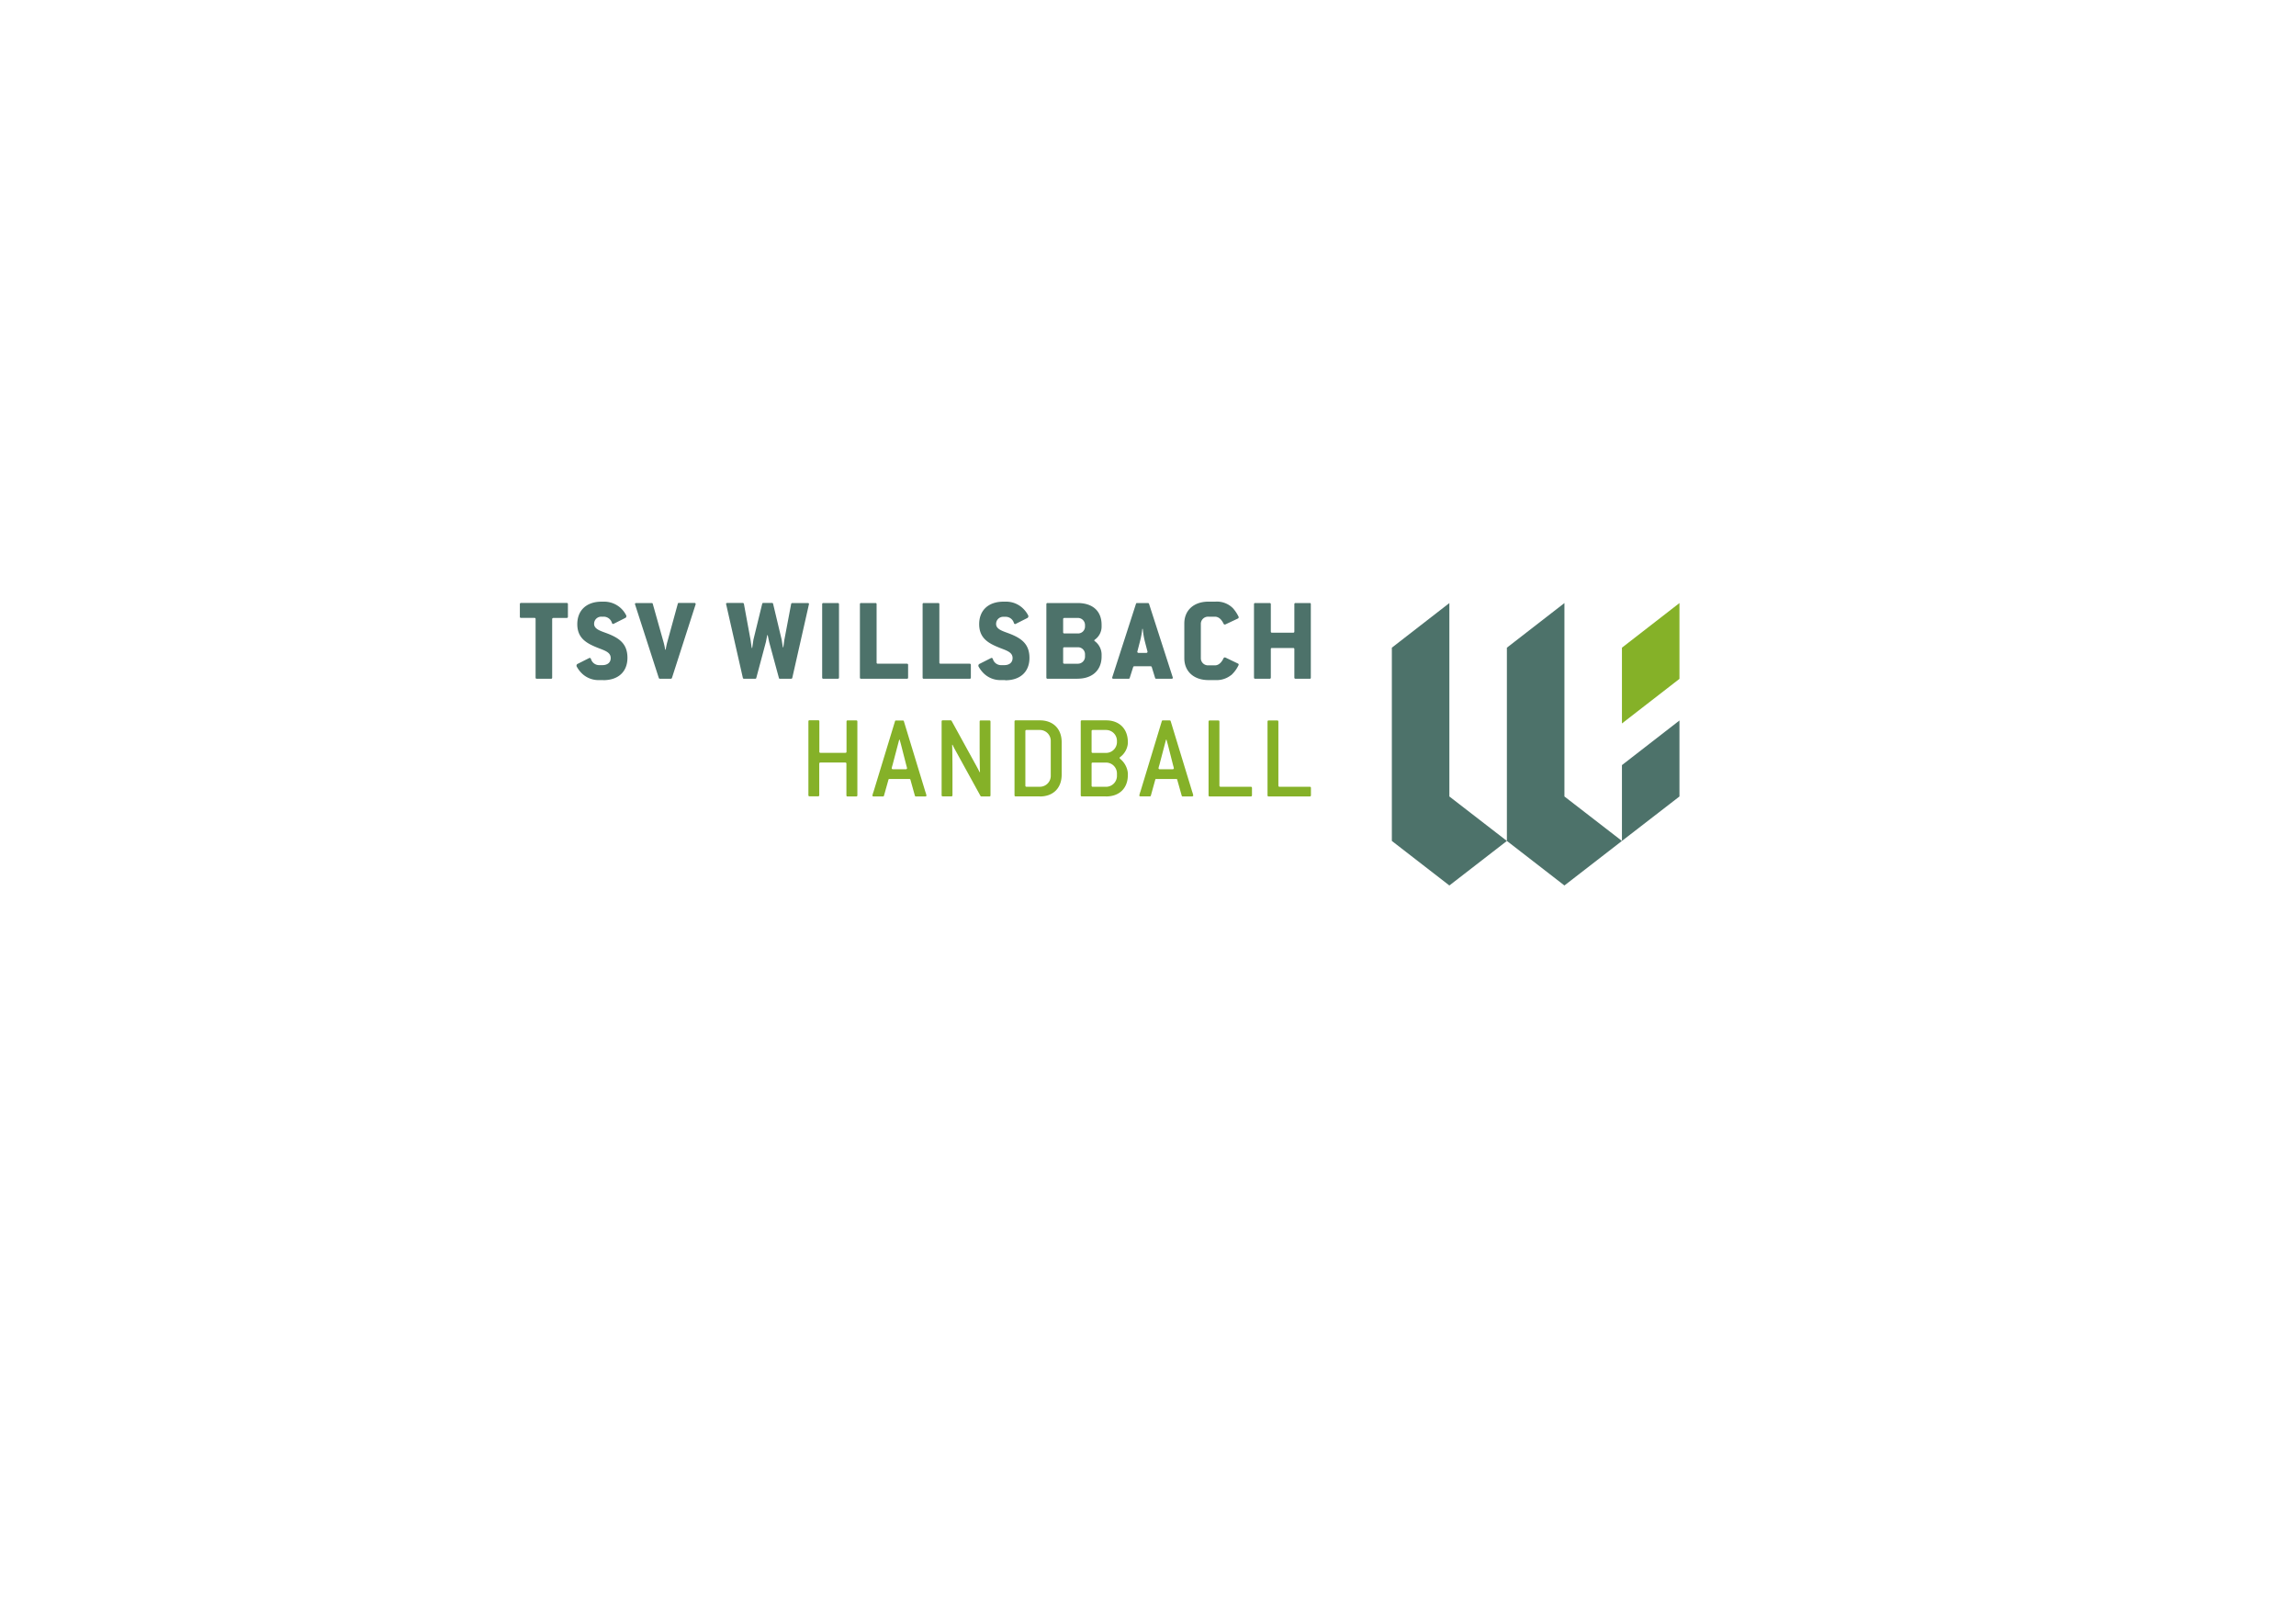 <svg id="Ebene_1" data-name="Ebene 1" xmlns="http://www.w3.org/2000/svg" viewBox="0 0 841.89 595.28"><defs><style>.cls-1{fill:#4d726a;}.cls-2{fill:#85b128;}</style></defs><title>Zeichenfläche 1</title><path class="cls-1" d="M594.73,280.5v27.8L615.82,292V264.14Zm-42.19-43.05V308.3L531.45,292V221.09l-21.09,16.36V308.3l21.09,16.33,21.1-16.33,21.09,16.33,21.09-16.33L573.64,292V221.09Z"/><polygon class="cls-2" points="594.73 237.45 594.73 265.23 615.82 248.88 615.82 221.09 594.73 237.45"/><path class="cls-1" d="M207.85,226.55H203c-.4,0-.53.17-.53.48V248.4c0,.31-.13.44-.4.44h-5.24a.39.39,0,0,1-.44-.44V227c0-.31-.09-.48-.49-.48h-4.84c-.27,0-.44-.09-.44-.4v-4.63a.4.4,0,0,1,.44-.44h16.78a.39.39,0,0,1,.4.44v4.63c0,.31-.13.4-.4.4"/><path class="cls-1" d="M221.24,249.33h-1.41a8.75,8.75,0,0,1-6.83-2.82,10.06,10.06,0,0,1-1.45-2,.76.76,0,0,1,.13-1.06l4.36-2.2c.27-.13.53,0,.66.35a3.12,3.12,0,0,0,3.13,2.25h1.1c1.59,0,3-.79,3-2.6,0-2.2-2.3-2.77-4.94-3.83-4.05-1.63-7.31-3.53-7.31-8.6s3.39-8.24,8.9-8.24h.66a9,9,0,0,1,8.28,4.85.76.76,0,0,1-.13,1.06l-4.36,2.2c-.26.13-.53.05-.66-.35a3.14,3.14,0,0,0-3.13-2.25h-.66a2.59,2.59,0,0,0-2.73,2.65c0,2,2.6,2.64,5,3.56,4.19,1.64,7.22,3.71,7.22,8.86,0,5-3.25,8.2-8.85,8.2"/><path class="cls-1" d="M246.39,248.54a.46.46,0,0,1-.44.3H242a.46.46,0,0,1-.44-.3l-8.68-26.88c-.13-.36,0-.58.45-.58h5.59c.26,0,.4.09.44.31l3.92,13.92a22.13,22.13,0,0,1,.62,2.87h.18c.13-.71.35-1.89.61-2.82l3.84-14c0-.22.17-.31.44-.31h5.64a.41.41,0,0,1,.44.58Z"/><path class="cls-1" d="M290.52,248.49a.42.42,0,0,1-.44.35H286a.35.35,0,0,1-.4-.31l-3.57-13.17-.53-2.51h-.17s-.45,2.33-.49,2.51l-3.52,13.17c-.05.23-.18.31-.44.31h-4.06a.42.42,0,0,1-.44-.35l-6.13-27c-.08-.31.14-.44.45-.44h5.64a.43.43,0,0,1,.44.36l2.42,13.13.44,3h.18l.44-3,3.21-13.13c.05-.23.18-.36.36-.36h3.3c.18,0,.31.13.36.36l3.12,13.08.45,2.82h.17s.35-2.64.4-2.86l2.46-13a.39.39,0,0,1,.4-.36h5.69c.3,0,.53.13.44.44Z"/><path class="cls-1" d="M307.16,248.84h-5.24a.4.4,0,0,1-.45-.44V221.52a.4.4,0,0,1,.45-.44h5.24a.42.42,0,0,1,.48.44V248.4c0,.31-.17.44-.48.44"/><path class="cls-1" d="M332.58,248.84H315.75a.39.39,0,0,1-.44-.44V221.52a.39.39,0,0,1,.44-.44H321a.39.39,0,0,1,.43.44v21.37c0,.31.14.44.49.44h10.62a.4.4,0,0,1,.44.45v4.62c0,.31-.13.44-.44.44"/><path class="cls-1" d="M355.57,248.84H338.74a.39.39,0,0,1-.44-.44V221.52a.39.39,0,0,1,.44-.44H344a.39.39,0,0,1,.44.44v21.37c0,.31.14.44.49.44h10.62a.4.4,0,0,1,.44.45v4.62c0,.31-.13.44-.44.44"/><path class="cls-1" d="M368.6,249.33h-1.41a8.75,8.75,0,0,1-6.83-2.82,11,11,0,0,1-1.46-2,.77.77,0,0,1,.14-1.06l4.36-2.2c.26-.13.53,0,.66.35a3.12,3.12,0,0,0,3.13,2.25h1.1c1.59,0,3-.79,3-2.6,0-2.2-2.3-2.77-4.94-3.83-4.05-1.63-7.31-3.53-7.31-8.6s3.39-8.24,8.9-8.24h.66a8.89,8.89,0,0,1,7,3,9.37,9.37,0,0,1,1.33,1.89.77.77,0,0,1-.14,1.06l-4.36,2.2c-.27.13-.53.05-.66-.35a3.14,3.14,0,0,0-3.13-2.25h-.66a2.59,2.59,0,0,0-2.73,2.65c0,2,2.6,2.64,5,3.56,4.19,1.64,7.23,3.71,7.23,8.86,0,5-3.27,8.2-8.86,8.2"/><path class="cls-1" d="M397.85,239.81a2.57,2.57,0,0,0-2.73-2.51h-4.81a.42.42,0,0,0-.48.48v5.11c0,.31.13.44.48.44h4.81a2.62,2.62,0,0,0,2.73-2.51Zm0-10.71a2.6,2.6,0,0,0-2.73-2.55h-4.81c-.35,0-.48.17-.48.48v4.72a.42.42,0,0,0,.48.48h4.81a2.54,2.54,0,0,0,2.73-2.51Zm-2.73,19.74h-11a.4.4,0,0,1-.44-.44V221.52a.4.4,0,0,1,.44-.44h11c5.51,0,8.81,2.91,8.81,8v.84a5.87,5.87,0,0,1-2.47,4.58c-.26.22-.31.35,0,.58a6.18,6.18,0,0,1,2.47,4.71v.92c0,4.85-3.26,8.11-8.81,8.11"/><path class="cls-1" d="M419.82,235.27a28.63,28.63,0,0,1-.79-4.71h-.18a30,30,0,0,1-.88,4.71l-.92,3.57c-.09.26.09.53.53.53h2.68c.4,0,.57-.27.49-.53Zm9.74,13.57H424a.4.4,0,0,1-.45-.3l-1.23-4c-.09-.22-.18-.27-.48-.27H416c-.31,0-.4.05-.49.27l-1.27,4c-.09.22-.18.3-.4.3h-5.55c-.4,0-.58-.22-.44-.57l8.68-26.88a.39.39,0,0,1,.44-.31h3.92a.43.43,0,0,1,.44.31L430,248.27c.13.35,0,.57-.44.57"/><path class="cls-1" d="M451.45,247.48a8.56,8.56,0,0,1-5.78,1.85h-2.55c-5.46,0-8.86-3.26-8.86-8V228.57c0-4.76,3.4-8,8.86-8h2.55a8.28,8.28,0,0,1,6.44,2.43,13.58,13.58,0,0,1,2,3,.52.52,0,0,1-.18.75l-4.58,2.16a.52.52,0,0,1-.71-.27c-.84-1.76-1.94-2.55-3.17-2.55h-2.38a2.63,2.63,0,0,0-2.77,2.55v12.74a2.63,2.63,0,0,0,2.77,2.55h2.38c1.23,0,2.33-.83,3.17-2.6a.53.53,0,0,1,.71-.26l4.58,2.2c.31.14.31.4.18.66a11.76,11.76,0,0,1-2.69,3.62"/><path class="cls-1" d="M480.25,248.84h-5.2a.4.4,0,0,1-.44-.44V238c0-.31-.13-.44-.48-.44h-7.67c-.35,0-.48.13-.48.44V248.4a.4.4,0,0,1-.44.44h-5.29a.4.4,0,0,1-.44-.44V221.52a.4.4,0,0,1,.44-.44h5.29a.41.41,0,0,1,.44.44v10c0,.31.13.44.48.44h7.67c.35,0,.48-.13.48-.44v-10a.4.4,0,0,1,.44-.44h5.2c.31,0,.4.13.4.44V248.4c0,.31-.09.44-.4.44"/><path class="cls-2" d="M313.9,292h-3.1c-.31,0-.44-.13-.44-.44V280c0-.31-.14-.44-.45-.44h-9.07c-.3,0-.44.13-.44.44v11.5c0,.31-.13.44-.44.44h-3.09c-.31,0-.45-.13-.45-.44v-27c0-.31.14-.44.45-.44H300c.31,0,.44.13.44.44v11.06a.38.38,0,0,0,.44.44h9.07c.31,0,.45-.14.45-.44V264.55c0-.31.13-.44.44-.44h3.1c.3,0,.44.13.44.44v27c0,.31-.14.44-.44.44"/><path class="cls-2" d="M332.33,280.6l-1.91-7.47c-.09-.35-.44-1.6-.53-1.95h-.17c-.09.35-.45,1.68-.53,2l-1.91,7.26a10.15,10.15,0,0,0-.31,1.19c0,.22.18.4.49.4h4.64c.31,0,.49-.18.49-.4a7.07,7.07,0,0,0-.26-1m6.9,11.37h-3.32a.4.4,0,0,1-.45-.31l-1.63-5.84c-.05-.22-.22-.26-.44-.26h-7.17c-.22,0-.4,0-.44.26l-1.64,5.84a.39.39,0,0,1-.44.31h-3.32c-.31,0-.49-.13-.49-.35a10.94,10.94,0,0,1,.45-1.51l7.83-25.69c0-.23.22-.31.44-.31H331c.22,0,.4.08.44.31l7.87,25.83a8.73,8.73,0,0,1,.4,1.37c0,.22-.18.35-.48.35"/><path class="cls-2" d="M362.75,292h-2.84a.48.48,0,0,1-.4-.22l-9.42-17.12c-.17-.31-.66-1.24-.79-1.59l-.18,0c.09,1.07.13,6.77.13,10.27v8.18c0,.31-.13.44-.44.44h-3.1c-.3,0-.44-.13-.44-.44v-27c0-.31.14-.44.44-.44h2.83a.44.44,0,0,1,.4.22l9.43,17.16c.13.22.66,1.24.79,1.59l.18,0c-.09-1.07-.13-6.77-.13-10.26v-8.23c0-.31.13-.44.44-.44h3.1c.3,0,.44.13.44.44v27c0,.31-.14.44-.44.44"/><path class="cls-2" d="M385.29,271.62a4,4,0,0,0-4-4h-4.87c-.31,0-.44.14-.44.45V288c0,.31.13.44.44.44h4.87a4,4,0,0,0,4-4Zm-4,20.35h-8.85c-.31,0-.44-.13-.44-.44v-27c0-.31.13-.44.44-.44h8.85c4.86,0,8,3.09,8,8V284c0,4.91-3.1,8-8,8"/><path class="cls-2" d="M409.56,283.57a4,4,0,0,0-4-4h-4.86c-.31,0-.44.13-.44.44v8c0,.31.13.44.44.44h4.86a4,4,0,0,0,4-4Zm0-11.95a4,4,0,0,0-4-4h-4.86c-.31,0-.44.14-.44.45v7.52c0,.3.13.44.44.44h4.86a4,4,0,0,0,4-4Zm-4,20.35h-8.84c-.31,0-.44-.13-.44-.44v-27c0-.31.13-.44.44-.44h8.84c4.87,0,8,3.09,8,8v.44a7.06,7.06,0,0,1-2.79,5,.36.36,0,0,0-.22.35c0,.13.09.22.22.36a7.67,7.67,0,0,1,2.79,5.21v.67c0,4.86-3.1,7.87-8,7.87"/><path class="cls-2" d="M430.16,280.6l-1.9-7.47c-.09-.35-.45-1.6-.53-1.95h-.18c-.09.35-.44,1.68-.53,2l-1.9,7.26a8.88,8.88,0,0,0-.32,1.19c0,.22.18.4.49.4h4.65c.31,0,.48-.18.48-.4a7.07,7.07,0,0,0-.26-1m6.9,11.37h-3.32a.39.39,0,0,1-.44-.31l-1.64-5.84c0-.22-.22-.26-.44-.26h-7.16c-.23,0-.41,0-.45.26L422,291.66a.39.39,0,0,1-.44.31h-3.32c-.3,0-.48-.13-.48-.35a10.42,10.42,0,0,1,.44-1.51L426,264.42c0-.23.22-.31.44-.31h2.39c.22,0,.4.08.44.31l7.88,25.83a9.6,9.6,0,0,1,.39,1.37c0,.22-.17.35-.48.35"/><path class="cls-2" d="M458.59,292h-15c-.31,0-.44-.13-.44-.44v-27c0-.31.13-.44.44-.44h3.09c.32,0,.45.13.45.44V288c0,.31.13.44.44.44h11.06c.3,0,.44.14.44.45v2.65c0,.31-.14.44-.44.44"/><path class="cls-2" d="M480.21,292h-15c-.31,0-.44-.13-.44-.44v-27c0-.31.13-.44.44-.44h3.09c.31,0,.45.13.45.44V288c0,.31.13.44.44.44h11.06c.31,0,.44.14.44.45v2.65c0,.31-.13.44-.44.44"/></svg>